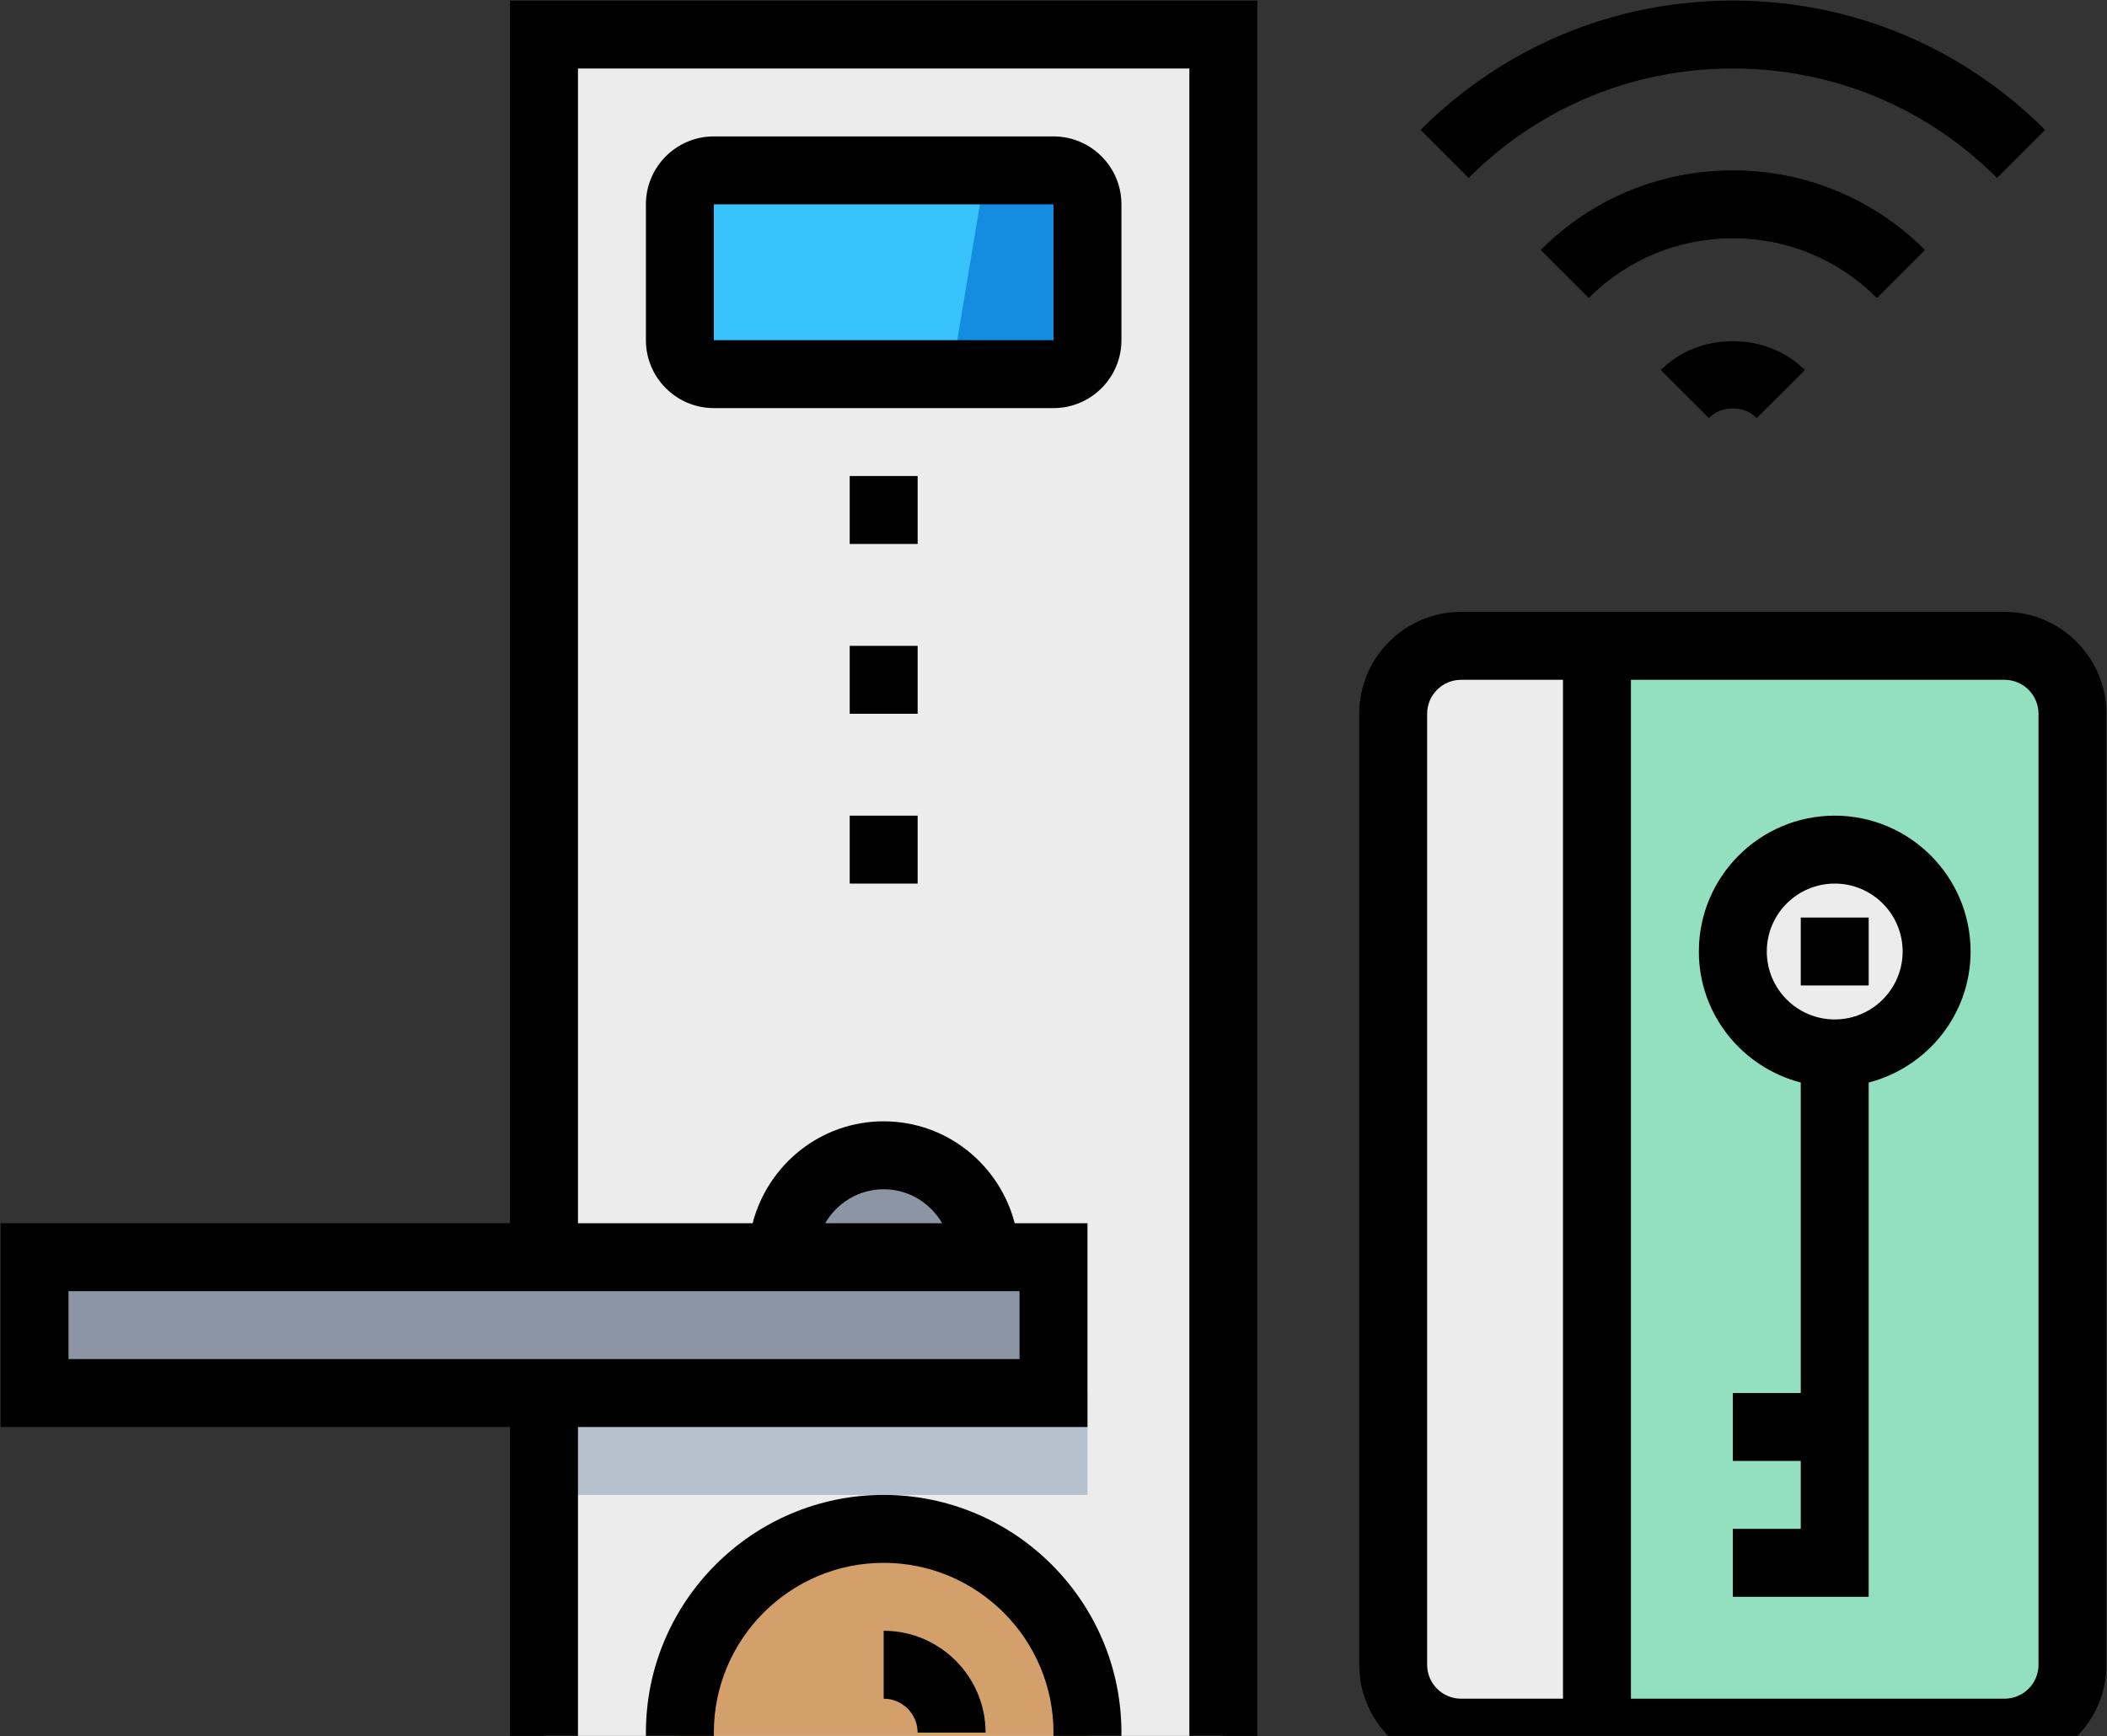 <?xml version="1.0" encoding="UTF-8" standalone="no"?>
<!DOCTYPE svg PUBLIC "-//W3C//DTD SVG 1.1//EN" "http://www.w3.org/Graphics/SVG/1.1/DTD/svg11.dtd">
<svg width="100%" height="100%" viewBox="0 0 398 328" version="1.1" xmlns="http://www.w3.org/2000/svg" xmlns:xlink="http://www.w3.org/1999/xlink" xml:space="preserve" xmlns:serif="http://www.serif.com/" style="fill-rule:evenodd;clip-rule:evenodd;stroke-linejoin:round;stroke-miterlimit:1.414;">
    <rect x="0" y="0" width="398" height="328" fill="#333333" stroke="none"/>
    <g transform="matrix(1,0,0,1,-116,-3079)">
        <g id="key-card" transform="matrix(0.802,0,0,0.802,315,3278)">
            <clipPath id="_clip1">
                <rect x="-248" y="-248" width="496" height="408.764"/>
            </clipPath>
            <g clip-path="url(#_clip1)">
                <g transform="matrix(1,0,0,1,-248,-248)">
                    <path d="M128,8L128,488L288,488L288,8L128,8Z" style="fill:rgb(236,236,236);fill-rule:nonzero;"/>
                    <rect x="128" y="328" width="128" height="24" style="fill:rgb(182,193,206);"/>
                    <path d="M248,88L168,88C163.584,88 160,84.416 160,80L160,48C160,43.584 163.584,40 168,40L248,40C252.416,40 256,43.584 256,48L256,80C256,84.416 252.416,88 248,88Z" style="fill:rgb(57,195,252);fill-rule:nonzero;"/>
                    <path d="M256,80L256,48C256,43.584 252.416,40 248,40L232,40L224,88L248,88C252.416,88 256,84.416 256,80Z" style="fill:rgb(20,140,224);fill-rule:nonzero;"/>
                    <rect x="8" y="296" width="240" height="32" style="fill:rgb(140,149,164);"/>
                    <circle cx="208" cy="408" r="48" style="fill:rgb(211,160,108);"/>
                    <path d="M208,432C185.64,432 166.912,416.688 161.576,396C160.584,399.84 160,403.848 160,408C160,434.512 181.488,456 208,456C234.512,456 256,434.512 256,408C256,403.848 255.416,399.84 254.424,396C249.088,416.688 230.36,432 208,432Z" style="fill:rgb(178,121,70);fill-rule:nonzero;"/>
                    <path d="M208,272C194.744,272 184,282.744 184,296L232,296C232,282.744 221.256,272 208,272Z" style="fill:rgb(140,149,164);fill-rule:nonzero;"/>
                    <path d="M472,408L344,408C335.16,408 328,400.84 328,392L328,168C328,159.16 335.16,152 344,152L472,152C480.84,152 488,159.16 488,168L488,392C488,400.84 480.84,408 472,408Z" style="fill:rgb(146,224,192);fill-rule:nonzero;"/>
                    <g>
                        <path d="M344,408L376,408L376,152L344,152C335.16,152 328,159.16 328,168L328,392C328,400.84 335.16,408 344,408Z" style="fill:rgb(236,236,236);fill-rule:nonzero;"/>
                        <circle cx="432" cy="224" r="24" style="fill:rgb(236,236,236);"/>
                    </g>
                    <path d="M120,288L0,288L0,336L120,336L120,496L296,496L296,0L120,0L120,288ZM16,304L240,304L240,320L16,320L16,304ZM194.224,288C197,283.24 202.104,280 208,280C213.896,280 219,283.24 221.776,288L194.224,288ZM280,16L280,480L136,480L136,336L256,336L256,288L238.864,288C235.288,274.232 222.872,264 208,264C193.128,264 180.712,274.232 177.136,288L136,288L136,16L280,16Z" style="fill-rule:nonzero;"/>
                    <path d="M168,96L248,96C256.824,96 264,88.824 264,80L264,48C264,39.176 256.824,32 248,32L168,32C159.176,32 152,39.176 152,48L152,80C152,88.824 159.176,96 168,96ZM168,48L248,48L248.008,80L168,80L168,48Z" style="fill-rule:nonzero;"/>
                    <rect x="200" y="152" width="16" height="16"/>
                    <rect x="200" y="112" width="16" height="16"/>
                    <rect x="200" y="192" width="16" height="16"/>
                    <path d="M208,352C177.128,352 152,377.128 152,408C152,438.872 177.128,464 208,464C238.872,464 264,438.872 264,408C264,377.128 238.872,352 208,352ZM208,448C185.944,448 168,430.056 168,408C168,385.944 185.944,368 208,368C230.056,368 248,385.944 248,408C248,430.056 230.056,448 208,448Z" style="fill-rule:nonzero;"/>
                    <path d="M208,384L208,400C212.416,400 216,403.584 216,408L232,408C232,394.768 221.232,384 208,384Z" style="fill-rule:nonzero;"/>
                    <path d="M472,144L344,144C330.768,144 320,154.768 320,168L320,392C320,405.232 330.768,416 344,416L472,416C485.232,416 496,405.232 496,392L496,168C496,154.768 485.232,144 472,144ZM336,392L336,168C336,163.592 339.584,160 344,160L368,160L368,400L344,400C339.584,400 336,396.416 336,392ZM480,392C480,396.416 476.416,400 472,400L384,400L384,160L472,160C476.416,160 480,163.592 480,168L480,392Z" style="fill-rule:nonzero;"/>
                    <path d="M432,192C414.352,192 400,206.352 400,224C400,238.864 410.232,251.288 424,254.864L424,328L408,328L408,344L424,344L424,360L408,360L408,376L440,376L440,254.864C453.768,251.288 464,238.864 464,224C464,206.352 449.648,192 432,192ZM432,240C423.176,240 416,232.824 416,224C416,215.176 423.176,208 432,208C440.824,208 448,215.176 448,224C448,232.824 440.824,240 432,240Z" style="fill-rule:nonzero;"/>
                    <rect x="424" y="216" width="16" height="16"/>
                    <path d="M391.024,87.04L402.352,98.336C405.352,95.32 410.648,95.32 413.648,98.336L424.976,87.04C415.928,77.96 400.072,77.96 391.024,87.04Z" style="fill-rule:nonzero;"/>
                    <path d="M453.256,58.744C441.16,46.656 425.088,40 408,40C390.904,40 374.832,46.656 362.752,58.744L374.064,70.056C383.136,60.992 395.176,56 408,56C420.816,56 432.872,60.992 441.944,70.064L453.256,58.744Z" style="fill-rule:nonzero;"/>
                    <path d="M408,16C431.504,16 453.6,25.152 470.224,41.776L481.536,30.464C461.888,10.816 435.776,0 408,0C380.224,0 354.112,10.816 334.464,30.464L345.776,41.776C362.4,25.152 384.496,16 408,16Z" style="fill-rule:nonzero;"/>
                </g>
            </g>
        </g>
    </g>
</svg>
